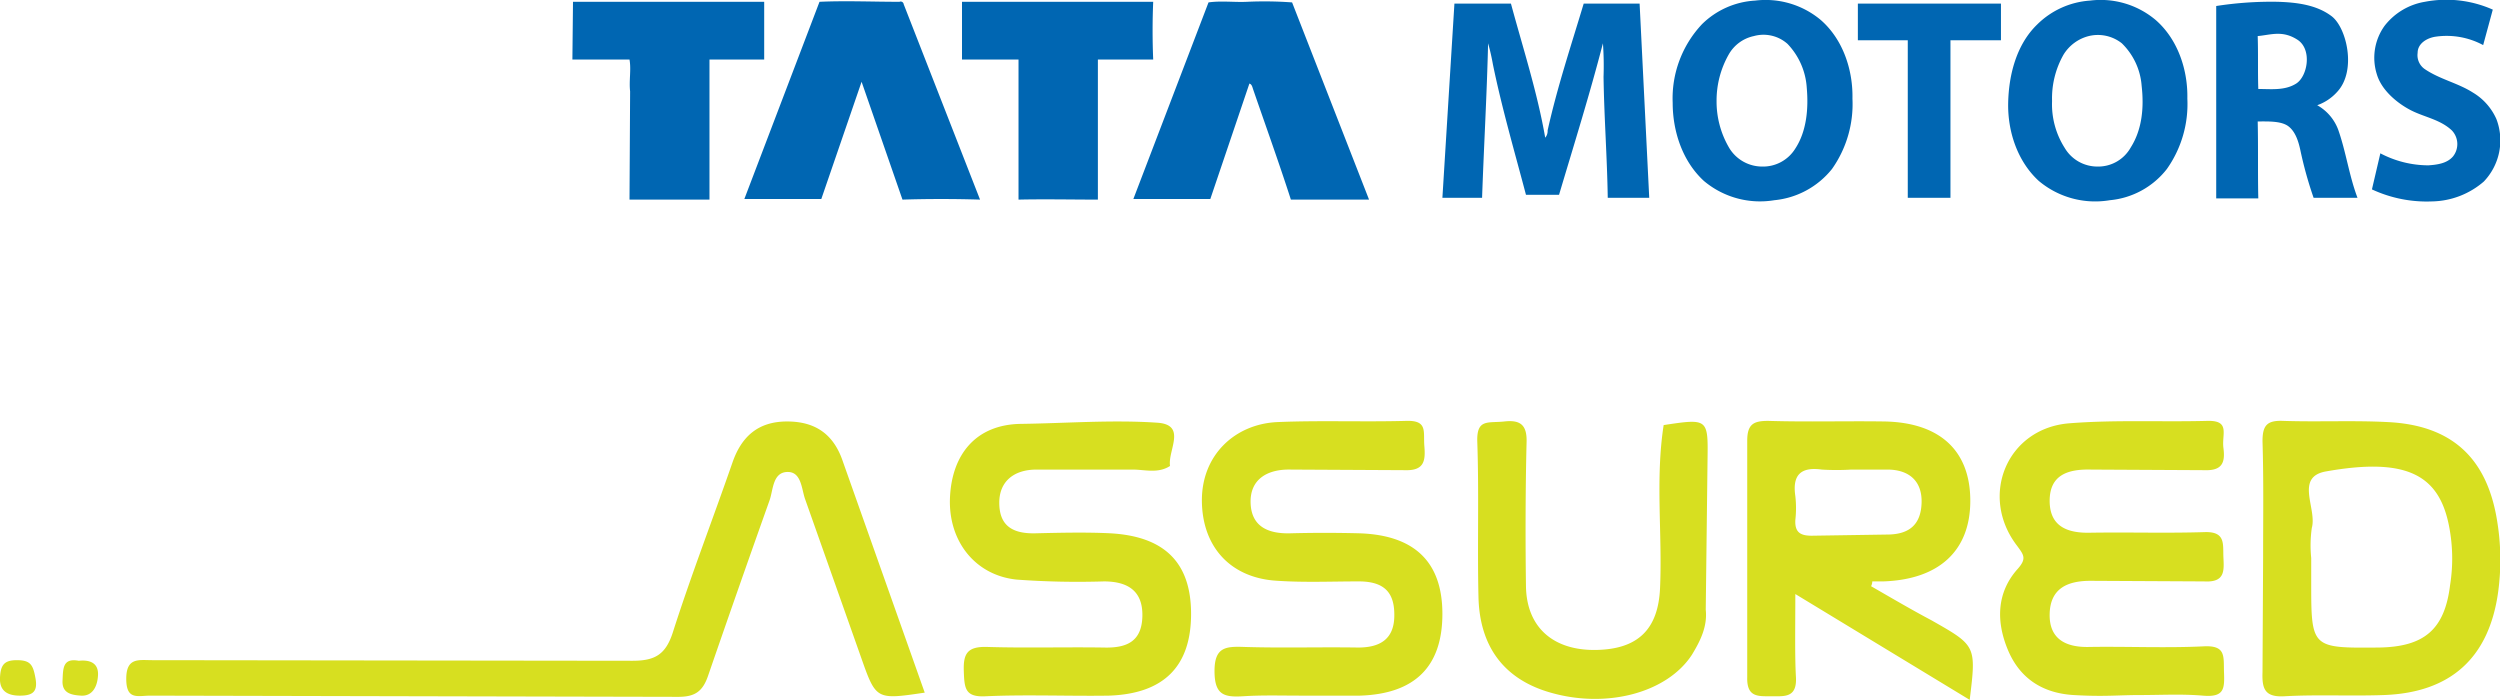 <svg xmlns="http://www.w3.org/2000/svg" viewBox="0 0 415.8 116.4" xmlns:v="https://vecta.io/nano"><path d="M291.9.1a14.3 14.3 0 0 1 10.9 3.2c3.7 3.2 5.4 8.3 5.3 13.1a18.7 18.7 0 0 1-3.4 11.7 14 14 0 0 1-9.6 5.2 14.5 14.5 0 0 1-11.7-3.2c-3.6-3.3-5.2-8.3-5.2-13A18 18 0 0 1 283.1 4a13.7 13.7 0 0 1 8.8-3.9m-.2 5.9a6.3 6.3 0 0 0-4.2 3.1 15.5 15.5 0 0 0-2 7.7 15.2 15.2 0 0 0 2.1 7.8 6.4 6.4 0 0 0 5.4 3.1 6.3 6.3 0 0 0 5.6-3c1.9-2.9 2.2-6.7 1.9-10.1a11.6 11.6 0 0 0-3.2-7.3 6 6 0 0 0-5.6-1.3zM347.6.1a14.2 14.2 0 0 1 10.9 3.2c3.7 3.2 5.4 8.3 5.3 13.1a18.7 18.7 0 0 1-3.4 11.7 13.6 13.6 0 0 1-9.5 5.2 14.6 14.6 0 0 1-11.8-3.2c-3.6-3.3-5.2-8.3-5.1-13s1.4-9.7 4.8-13a13.8 13.8 0 0 1 8.8-4m-.2 5.9a6.9 6.9 0 0 0-4.2 3.1 14.7 14.7 0 0 0-1.9 7.7 13.5 13.5 0 0 0 2.1 7.8 6.3 6.3 0 0 0 5.4 3.1 6.2 6.2 0 0 0 5.6-3.2c1.9-3 2.2-6.7 1.8-10.2a11 11 0 0 0-3.3-7.1 6.4 6.4 0 0 0-5.5-1.2zM403.3.3a19 19 0 0 1 11.3 1.3L413 7.5a12.8 12.8 0 0 0-7.9-1.4c-1.4.2-3 1.1-3 2.7a2.8 2.8 0 0 0 1.2 2.7c2.5 1.7 5.5 2.3 8 3.9a9.7 9.7 0 0 1 3.9 4.4 9.9 9.9 0 0 1-2.1 10.4 13.5 13.5 0 0 1-8.6 3.3 21.6 21.6 0 0 1-10-2l1.4-6a17.2 17.2 0 0 0 8 2c1.4-.1 3.1-.3 4.1-1.5a3.3 3.3 0 0 0-.2-4.3c-1.9-1.8-4.5-2.2-6.7-3.3s-5-3.3-5.8-6.1a9.1 9.1 0 0 1 1.3-8 10.7 10.7 0 0 1 6.7-4zm-308 0h31.8v9.6H118v23.3h-13.3l.1-18c-.2-1.8.2-3.6-.1-5.3h-9.5l.1-9.6zm41 0c4.4-.2 8.8 0 13.3 0a.5.5 0 0 1 .7.4L163 33.2q-6.5-.2-12.9 0l-6.8-19.6-6.7 19.5h-12.8L136.3.3zm23.7 0h31.8q-.2 4.8 0 9.6h-9.2v23.3c-4.4 0-8.8-.1-13.2 0V9.9H160zm41 .1c2.1-.3 4.3 0 6.4-.1a62.6 62.6 0 0 1 7.5.1l12.8 32.8h-13c-2-6.2-4.2-12.3-6.3-18.4-.1-.3-.2-.8-.6-.9l-6.5 19.2h-12.8L201 .4zm167.6.6a59.5 59.5 0 0 1 10.3-.7c3.1.1 6.4.5 8.9 2.4s4.2 9.1.9 12.6a8 8 0 0 1-3.3 2.2 7.8 7.8 0 0 1 3.5 4.1c1.3 3.7 1.8 7.6 3.2 11.3h-7.3a65.5 65.5 0 0 1-2.2-7.9c-.3-1.4-.8-3.1-2-4s-3.4-.8-5.1-.8c.1 4.2 0 8.5.1 12.8h-7V1m6.9 5c.1 2.9 0 5.9.1 8.8 2.1 0 4.4.3 6.3-.9s2.7-5.7.2-7.3-4.4-.8-6.6-.6zM241.9.6h9.4c2 7.4 4.4 14.8 5.7 22.3a1.7 1.7 0 0 0 .4-1.2c1.6-7.2 3.9-14.1 6-21.1h9.3l1.6 32.3h-6.9c-.1-6.7-.6-13.4-.7-20.1a52.3 52.3 0 0 0-.1-5.6c-2.2 8.5-4.8 16.8-7.3 25.2h-5.5c-1.9-7.2-4-14.4-5.5-21.7a35.9 35.9 0 0 0-.8-3.5c-.2 8.5-.7 17.1-1 25.7h-6.6l2-32.3zm67.1 0h23.8v6.1h-8.4v26.2h-7.1V6.7H309z" fill="#0066b2"/><path d="M130.9 70.1c-4.8 0-7.6 2.5-9.1 6.9-3.3 9.5-6.9 18.8-9.9 28.2-1.2 3.7-3 4.7-6.7 4.7l-79.9-.1c-2.2 0-4.3-.5-4.3 3.1s1.9 2.8 4 2.8l87.8.2c2.8 0 4.1-.9 5-3.6q5-14.5 10.2-29.1c.6-1.7.5-4.6 2.9-4.7s2.4 2.8 3 4.5l9.3 26.3c2.5 7.1 2.5 7.1 10.6 5.9l-13.6-38.4c-1.5-4.5-4.5-6.7-9.3-6.7zm216.9 8l18.9.1c3 .1 3.4-1.4 3.1-3.7s1.2-4.6-2.7-4.5c-7.6.2-15.3-.2-22.9.4-10.4.8-15.1 12.1-8.7 20.4 1.1 1.5 1.6 2.1.1 3.8-3.6 4-3.6 8.9-1.6 13.6s5.8 7.1 10.9 7.4 7.3 0 11 0h0c3.5 0 7-.2 10.5.1s3.6-1.1 3.5-3.8.4-4.6-3.4-4.4c-6.3.3-12.7 0-19 .1-3.9.1-6.7-1.3-6.6-5.5s2.9-5.5 6.8-5.5l18.9.1c3.5.2 3.3-1.8 3.2-4s.4-4.3-3.1-4.2c-6.3.2-12.6 0-19 .1-3.8.1-6.8-1-6.8-5.3s3-5.3 6.9-5.2zM226.1 88.7c-3.9-.1-7.7-.1-11.5 0s-6.5-1.2-6.6-5.1 2.8-5.6 6.7-5.5l19 .1c3.2.1 3.4-1.6 3.2-4s.6-4.3-3-4.2c-7.1.2-14.3-.1-21.4.2s-12.7 5.5-12.6 13.2 4.9 12.8 12.6 13.2c4.5.3 9 .1 13.5.1s6 2.1 5.9 5.9-2.5 5.1-6 5.1c-6.4-.1-12.7.1-19-.1-3-.1-4.9 0-4.9 4s1.6 4.4 4.8 4.2 6.3-.1 9.5-.1h9.9c9.2-.3 13.7-4.9 13.7-13.6s-4.7-13.1-13.8-13.4zm-41.4 0c-4.1-.2-8.3-.1-12.5 0s-6-1.6-6-5.1 2.4-5.5 6.2-5.5h16c2 0 4.2.7 6.2-.6-.4-2.6 2.9-6.9-2.2-7.2-7.5-.5-15.1.1-22.6.2s-11.5 5.1-11.8 12.3 4.2 12.9 11.1 13.6a139.8 139.8 0 0 0 14.5.3c4 0 6.5 1.6 6.4 5.8s-2.6 5.3-6.4 5.2c-6.5-.1-13 .1-19.4-.1-3.3-.1-4 1.1-3.9 4s.2 4.4 3.7 4.2c6.8-.3 13.6 0 20.4-.1 9.2-.3 13.7-4.9 13.7-13.6s-4.6-12.9-13.4-13.4zm92-18c-1.4 9-.2 18.1-.6 27.1-.3 6.9-3.7 10.2-10.7 10.3s-11.5-3.7-11.6-10.6-.1-15.9.1-23.9c.1-2.9-1-3.8-3.7-3.5s-4.6-.5-4.5 3.3c.3 8.7 0 17.3.2 25.9s4.6 13.8 12 15.9c9.4 2.7 19.4 0 23.5-6.3 1.4-2.3 2.6-4.7 2.3-7.5l.3-25.1c.1-6.7 0-6.7-7.3-5.6zM2.8 109.8c-2.1 0-2.7.8-2.8 2.9s1.1 3 3.3 3 3-.7 2.6-2.9-.8-3-3.1-3zm10.3.1c-2.7-.5-2.6 1.3-2.7 3.3s1.3 2.4 3.1 2.5 2.7-1.4 2.8-3.4-1.3-2.6-3.2-2.4zm308.2-6.7c-3.4-1.8-6.8-3.8-10.1-5.7a1.9 1.9 0 0 0 .2-.8h1.8c9.3-.3 14.5-5.1 14.5-13.4s-5-13-14.2-13.2c-6.4-.1-12.9.1-19.4-.1-2.4 0-3.5.5-3.5 3.3v39.3c-.1 3.4 1.8 3.2 4 3.2s4.3.3 4.1-3.2-.1-8.7-.1-13.8l29 17.6c1.1-9 1.1-9-6.3-13.2zm-20-14.1c-1.9 0-2.8-.6-2.7-2.6a17.8 17.8 0 0 0 0-4c-.5-3.4.8-4.9 4.4-4.4a40.1 40.1 0 0 0 4.9 0h6c3.6 0 5.8 1.9 5.7 5.5s-2 5.2-5.4 5.3l-12.9.2zm114-2.6c-1.7-10.4-7.6-15.8-18.2-16.3-5.8-.3-11.6 0-17.4-.2-2.7-.1-3.4.8-3.4 3.4.2 6.5.1 13 .1 19.4l-.1 19c-.1 2.8.4 4.2 3.7 4 5.5-.3 11 0 16.5-.2 11.1-.4 17.5-6.2 19-17.2a39.6 39.6 0 0 0-.2-11.9zm-7.8 10.8c-.9 7.4-4.3 10.3-11.9 10.4-11.2.1-11.2.1-11.2-10.9v-4a20.8 20.8 0 0 1 .1-5c.9-3.2-2.9-8.5 2.4-9.4 13-2.3 18.5.4 20.3 8.5a28 28 0 0 1 .3 10.4z" fill="#d7df20"/></svg>